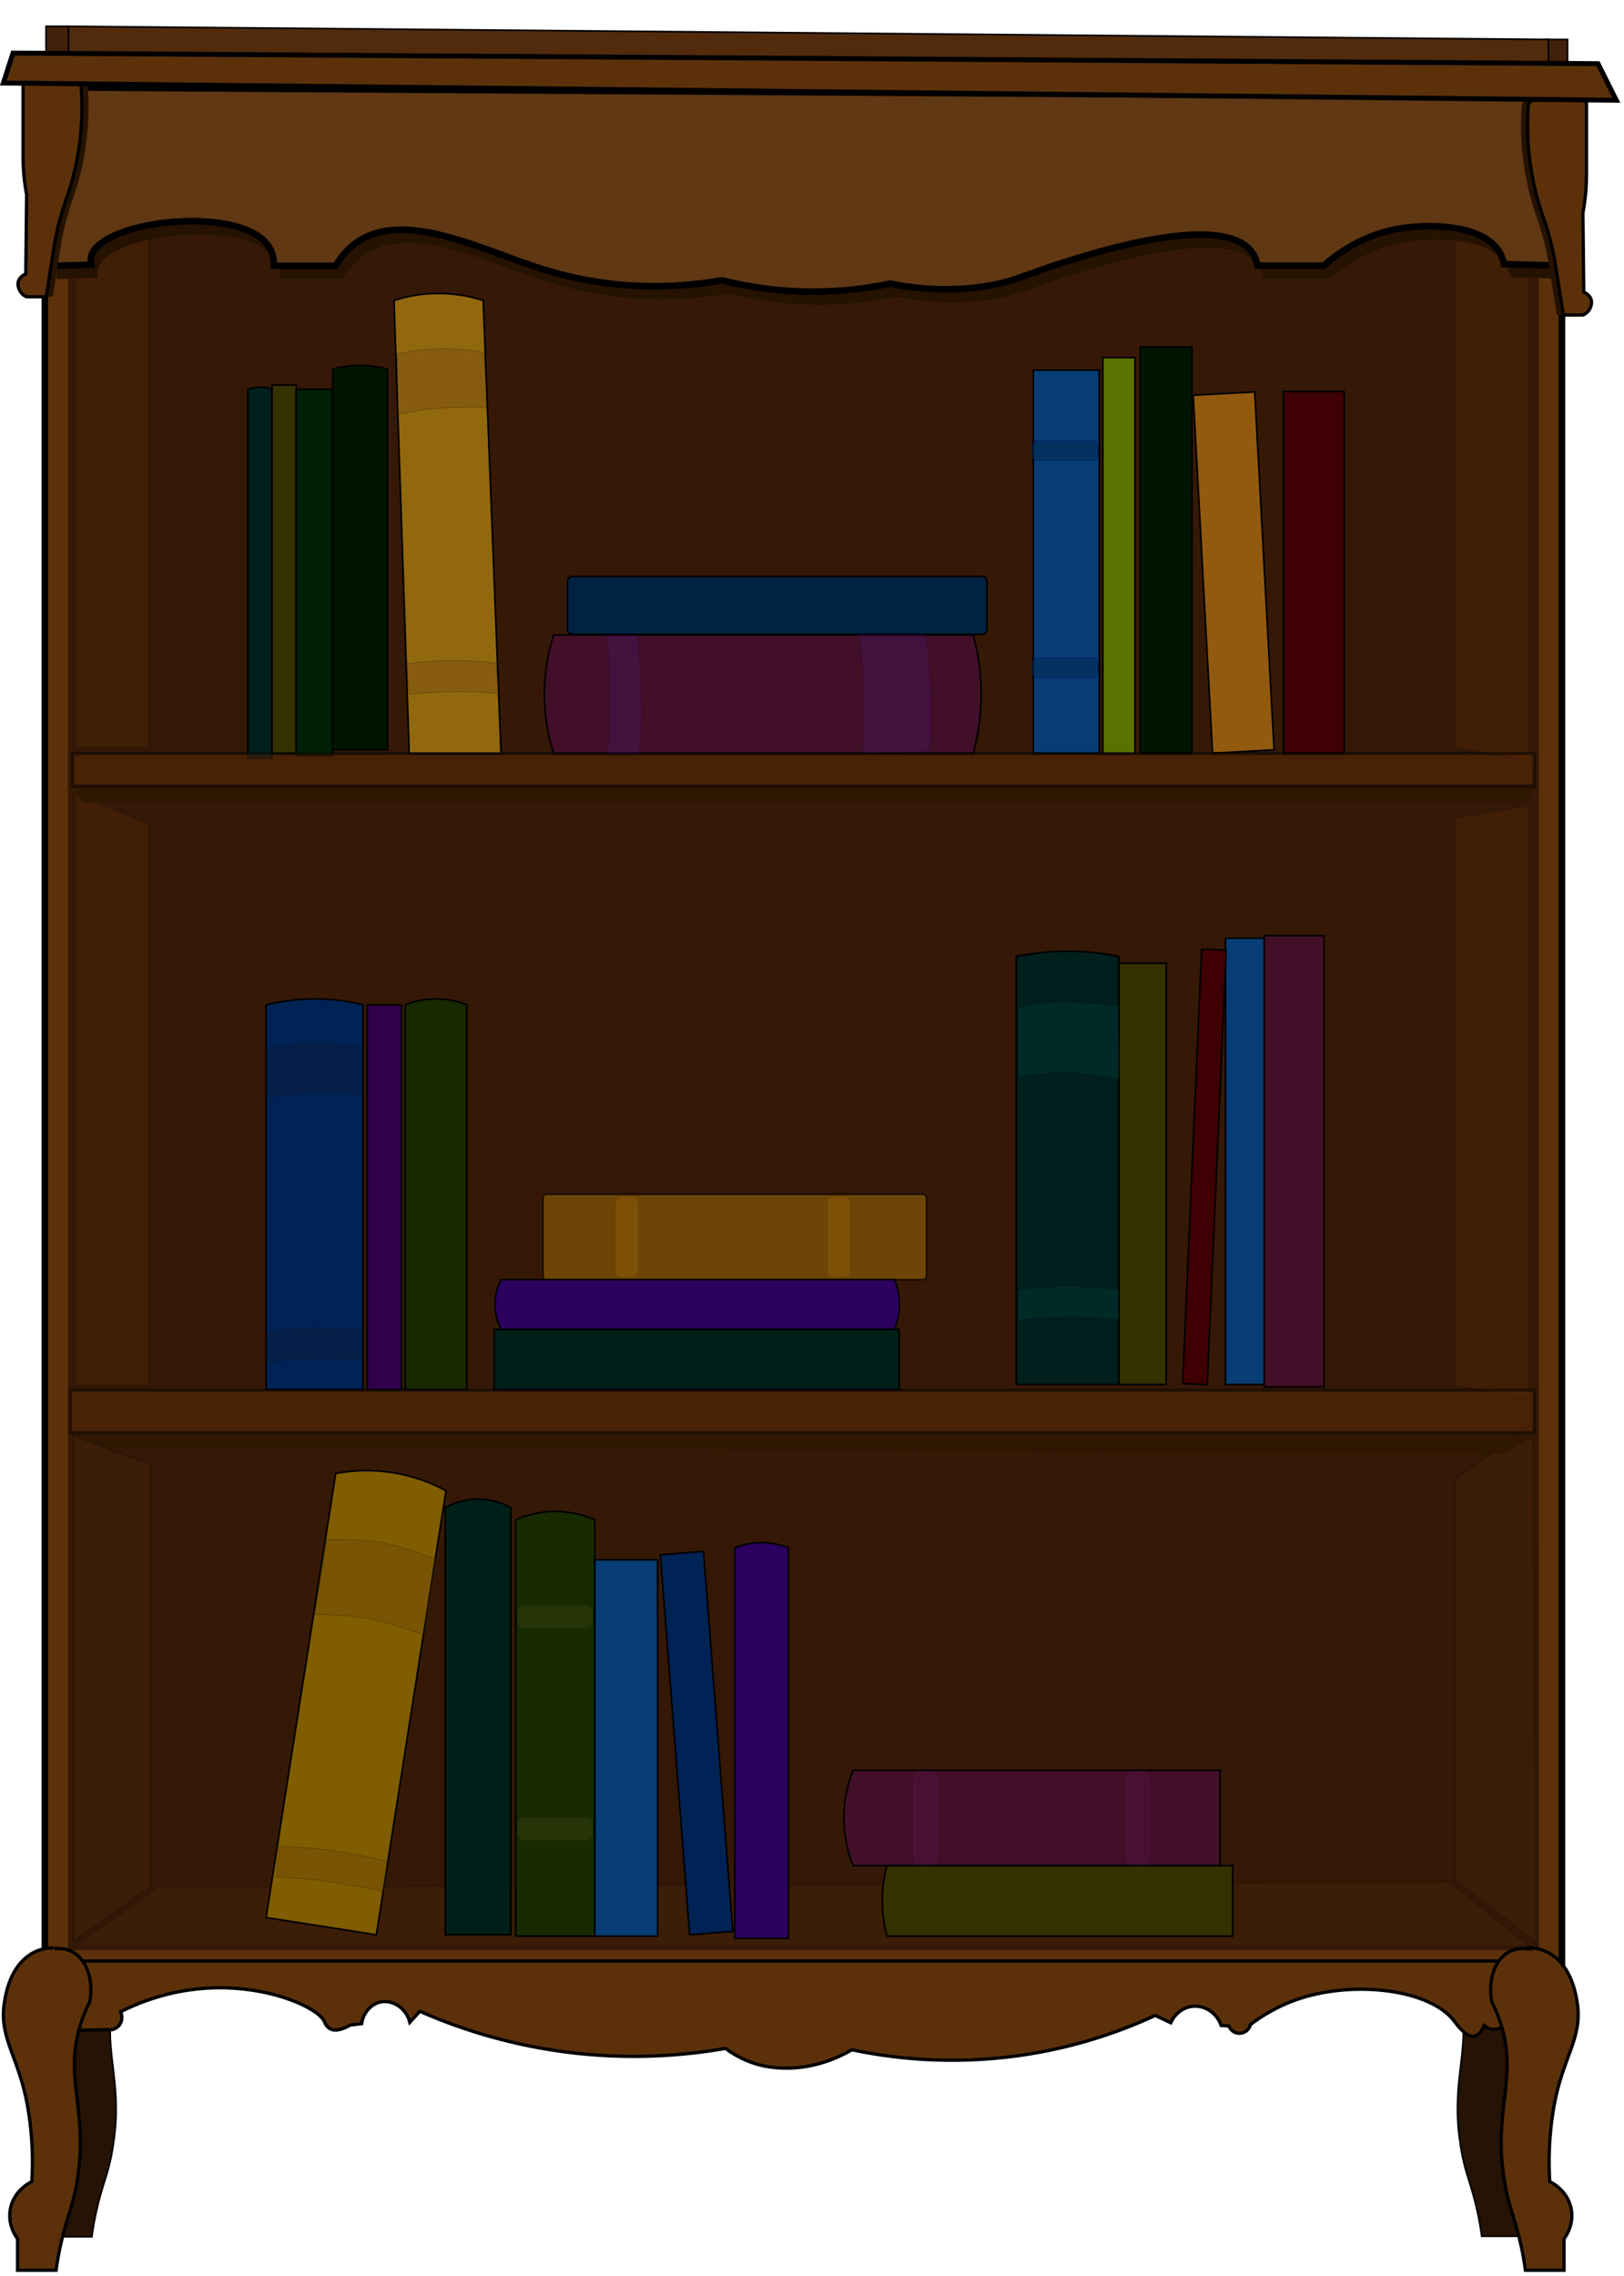 <svg width="247" height="346" viewBox="0 0 247 346" fill="none" xmlns="http://www.w3.org/2000/svg">
<g clip-path="url(#clip0_459_9496)">
<path d="M225.591 291.08C224.281 290.95 223.401 291.29 222.931 291.53C220.751 292.65 219.621 295.72 220.231 299.16C221.161 300.97 221.641 302.49 221.891 303.42C223.791 310.5 221.061 315.16 221.801 323.49C222.001 325.77 222.411 327.75 222.411 327.75C222.921 330.22 223.431 331.38 224.061 333.66C224.471 335.12 224.991 337.26 225.361 339.96C227.321 339.96 229.271 339.96 231.231 339.96V335.18C231.451 334.89 232.791 333.07 232.321 330.62C231.781 327.81 229.311 326.61 229.061 326.49C228.901 323.97 228.841 319.88 229.711 314.98C231.041 307.55 233.991 304.81 233.271 299.51C231.991 290.09 225.271 290.88 225.591 291.08Z" fill="#251305" stroke="black" stroke-width="0.25" stroke-miterlimit="10"/>
<path d="M13.741 291.15C15.051 291.02 15.931 291.36 16.401 291.6C18.581 292.72 19.711 295.79 19.101 299.23C18.171 301.04 17.691 302.56 17.441 303.49C15.541 310.57 18.271 315.23 17.531 323.56C17.331 325.84 16.921 327.82 16.921 327.82C16.411 330.29 15.901 331.45 15.271 333.73C14.861 335.19 14.341 337.33 13.971 340.03H8.101V335.25C7.881 334.96 6.541 333.14 7.011 330.69C7.551 327.88 10.021 326.68 10.271 326.56C10.431 324.04 10.491 319.95 9.621 315.05C8.291 307.62 5.341 304.88 6.061 299.58C7.341 290.16 14.061 290.95 13.741 291.15Z" fill="#251305" stroke="black" stroke-width="0.25" stroke-miterlimit="10"/>
<path d="M235.56 13.28H8.82V297.96H235.56V13.28Z" fill="#42210B" stroke="black" stroke-width="5" stroke-miterlimit="10"/>
<path d="M235.56 13.28H8.82V297.96H235.56V13.28Z" fill="#351906" stroke="#5C310A" stroke-width="3" stroke-miterlimit="10"/>
<path d="M22.75 24.384V113.75H11.25V19.381L22.75 24.384Z" fill="#411E06" stroke="#321806" stroke-width="0.5"/>
<path d="M221.25 27.212L232.75 25.295V115.705L221.25 113.788V27.212Z" fill="#411E06" stroke="#321806" stroke-width="0.5"/>
<path d="M23.971 286.769L11 296H233L220.528 286L23.971 286.769Z" fill="#3C1D08" stroke="#301706" stroke-width="0.5"/>
<path d="M8.619 42.39V15.28L238.179 16.75V42.39C235.369 42.31 232.559 42.23 229.749 42.15C229.659 41.67 229.479 41.03 229.089 40.37C226.519 35.98 218.209 36.07 214.099 36.71C208.409 37.6 204.409 40.54 202.319 42.39H192.259C192.159 41.85 191.939 41 191.309 40.2C186.729 34.34 167.959 40.25 162.809 41.88C156.619 43.83 154.809 45.07 149.609 45.69C144.129 46.34 139.479 45.74 136.349 45.12C132.349 45.96 126.919 46.65 120.559 46.19C116.839 45.92 113.559 45.31 110.809 44.61C106.649 45.34 100.429 45.99 93.049 45.02C89.839 44.6 86.649 43.89 83.459 42.89C74.379 40.04 62.619 33.81 55.339 38.79C53.679 39.92 52.669 41.35 52.069 42.41H42.669C42.679 41.73 42.599 40.69 42.009 39.68C38.089 32.94 16.309 35.44 14.889 40.94C14.749 41.48 14.829 41.97 14.889 42.25C12.809 42.31 10.719 42.36 8.639 42.42L8.619 42.39Z" fill="#251200"/>
<path d="M7.619 40.39V13.28L237.179 14.75V40.39C234.369 40.31 231.559 40.23 228.749 40.15C228.659 39.67 228.479 39.03 228.089 38.37C225.519 33.98 217.209 34.07 213.099 34.71C207.409 35.6 203.409 38.54 201.319 40.39H191.259C191.159 39.85 190.939 39 190.309 38.2C185.729 32.34 166.959 38.25 161.809 39.88C155.619 41.83 153.809 43.07 148.609 43.69C143.129 44.34 138.479 43.74 135.349 43.12C131.349 43.96 125.919 44.65 119.559 44.19C115.839 43.92 112.559 43.31 109.809 42.61C105.649 43.34 99.429 43.99 92.049 43.02C88.839 42.6 85.649 41.89 82.459 40.89C73.379 38.04 61.619 31.81 54.339 36.79C52.679 37.92 51.669 39.35 51.069 40.41H41.669C41.679 39.73 41.599 38.69 41.009 37.68C37.089 30.94 15.309 33.44 13.889 38.94C13.749 39.48 13.829 39.97 13.889 40.25C11.809 40.31 9.719 40.36 7.639 40.42L7.619 40.39Z" fill="#603813" stroke="black" stroke-miterlimit="10"/>
<path d="M12.01 298.09C12.01 302.22 12.01 306.8 12.01 308.63L17.1 308.54C17.26 308.5 17.85 308.32 18.23 307.74C18.8 306.87 18.38 305.89 18.35 305.82C23.59 303.19 28.19 302.48 31.05 302.27C40.61 301.57 48.49 305.25 49.36 307.36C49.42 307.51 49.63 308.1 50.2 308.41C51.1 308.91 52.35 308.38 53.27 307.85C53.85 307.78 54.43 307.71 55.01 307.64C55.24 306.01 56.38 304.7 57.8 304.36C59.65 303.93 61.77 305.21 62.33 307.43C62.84 306.87 63.35 306.32 63.86 305.76C69.06 308.05 76.45 310.65 85.6 311.89C95.8 313.27 104.4 312.44 110.34 311.4C111.3 312.12 112.87 313.12 115.01 313.77C115.4 313.89 117.3 314.45 119.96 314.4C124.21 314.32 127.62 312.74 129.58 311.61C135.36 312.83 144.21 313.97 154.8 312.52C163.69 311.3 170.8 308.66 175.7 306.39C176.49 306.76 177.28 307.13 178.07 307.5C178.7 306.08 180.01 305.11 181.48 304.99C183.3 304.84 185.09 306.04 185.73 307.92C186.12 307.94 186.52 307.97 186.91 307.99C187.18 308.71 187.89 309.17 188.65 309.1C189.39 309.04 190.01 308.5 190.18 307.78C193.2 305.49 195.96 304.38 197.71 303.81C206.15 301.06 217.45 302.43 221.14 307.2C221.61 307.81 222.97 309.78 224.26 309.53C225 309.38 225.46 308.55 225.72 307.93C225.89 308.08 226.33 308.41 226.97 308.49C227.95 308.61 228.65 308.04 228.78 307.93C228.87 304.66 228.97 301.38 229.06 298.11H12.01V298.09Z" fill="#5C310A" stroke="black" stroke-width="0.5" stroke-miterlimit="10"/>
<path d="M134.9 283.62H187.49V294.33H134.9C134.5 292.85 134.12 290.78 134.2 288.3C134.26 286.44 134.56 284.85 134.9 283.61V283.62Z" fill="#353100" stroke="black" stroke-width="0.25" stroke-miterlimit="10"/>
<path d="M41.37 115.23H37.69V59.19C38.08 59.04 38.719 58.85 39.52 58.85C40.33 58.85 40.98 59.04 41.37 59.19V115.23Z" fill="#001F1D" stroke="black" stroke-width="0.25" stroke-miterlimit="10"/>
<path d="M45.049 58.53H41.369V114.57H45.049V58.53Z" fill="#353100" stroke="black" stroke-width="0.25" stroke-miterlimit="10"/>
<path d="M50.621 59.17H45.051V114.9H50.621V59.17Z" fill="#001F07" stroke="black" stroke-width="0.25" stroke-miterlimit="10"/>
<path d="M50.619 114H58.939V56.1C57.959 55.83 56.659 55.58 55.119 55.54C53.259 55.5 51.709 55.8 50.609 56.1V114H50.619Z" fill="#001500" stroke="black" stroke-width="0.25" stroke-miterlimit="10"/>
<path d="M76.21 114.56H62.24L59.93 45.68C61.49 45.17 63.83 44.6 66.72 44.61C69.6 44.61 71.93 45.18 73.49 45.68C74.39 68.64 75.3 91.6 76.2 114.56H76.21Z" fill="#92680F" stroke="black" stroke-width="0.25" stroke-miterlimit="10"/>
<path d="M148.009 114.56H84.21C83.469 112.25 82.65 108.73 82.82 104.4C82.939 101.18 83.579 98.49 84.21 96.53H148.009C148.699 99.02 149.38 102.58 149.21 106.85C149.09 109.91 148.569 112.53 148.009 114.56Z" fill="#420F28" stroke="black" stroke-width="0.25" stroke-miterlimit="10"/>
<path d="M149.311 87.63H87.091C86.654 87.63 86.301 87.984 86.301 88.42V95.65C86.301 96.086 86.654 96.44 87.091 96.44H149.311C149.747 96.44 150.101 96.086 150.101 95.65V88.42C150.101 87.984 149.747 87.63 149.311 87.63Z" fill="#002341" stroke="black" stroke-width="0.25" stroke-miterlimit="10"/>
<path d="M167.19 56.26H157.16V114.56H167.19V56.26Z" fill="#073D74" stroke="black" stroke-width="0.25" stroke-miterlimit="10"/>
<path d="M172.62 54.36H167.74V114.56H172.62V54.36Z" fill="#5B7100" stroke="black" stroke-width="0.25" stroke-miterlimit="10"/>
<path d="M181.29 52.73H173.43V114.56H181.29V52.73Z" fill="#001500" stroke="black" stroke-width="0.25" stroke-miterlimit="10"/>
<path d="M190.833 59.582L181.477 60.089L184.423 114.499L193.78 113.992L190.833 59.582Z" fill="#925A0F" stroke="black" stroke-width="0.25" stroke-miterlimit="10"/>
<path d="M204.439 59.51H195.199V114.56H204.439V59.51Z" fill="#3F0003" stroke="black" stroke-width="0.25" stroke-miterlimit="10"/>
<path d="M201.38 142.24H192.27V210.84H201.38V142.24Z" fill="#420F28" stroke="black" stroke-width="0.25" stroke-miterlimit="10"/>
<path d="M192.271 142.62H186.391V210.46H192.271V142.62Z" fill="#073D74" stroke="black" stroke-width="0.25" stroke-miterlimit="10"/>
<path d="M186.5 144.445L182.764 144.281L179.868 210.328L183.605 210.492L186.5 144.445Z" fill="#3F0003" stroke="black" stroke-width="0.25" stroke-miterlimit="10"/>
<path d="M177.37 146.43H170.18V210.46H177.37V146.43Z" fill="#353100" stroke="black" stroke-width="0.25" stroke-miterlimit="10"/>
<path d="M170.18 210.46H154.58V145.39C156.8 144.94 159.6 144.57 162.83 144.61C165.67 144.64 168.15 144.98 170.17 145.39V210.46H170.18Z" fill="#001F1D" stroke="black" stroke-width="0.25" stroke-miterlimit="10"/>
<path opacity="0.71" d="M140.35 181.56H83.15C82.841 181.56 82.59 181.811 82.59 182.12V193.98C82.59 194.289 82.841 194.54 83.15 194.54H140.35C140.659 194.54 140.91 194.289 140.91 193.98V182.12C140.91 181.811 140.659 181.56 140.35 181.56Z" fill="#865706" stroke="black" stroke-width="0.25" stroke-miterlimit="10"/>
<path d="M136.06 202.1H76.21C75.84 201.36 75.13 199.69 75.33 197.53C75.45 196.21 75.87 195.18 76.21 194.53H136.06C136.37 195.3 136.79 196.6 136.8 198.25C136.81 199.97 136.37 201.31 136.06 202.09V202.1Z" fill="#2B005F" stroke="black" stroke-width="0.25" stroke-miterlimit="10"/>
<path d="M55.211 211.26H40.461V152.76C42.301 152.3 44.731 151.88 47.601 151.85C50.681 151.83 53.281 152.27 55.211 152.76V211.26Z" fill="#002355" stroke="black" stroke-width="0.25" stroke-miterlimit="10"/>
<path d="M61.059 152.77H55.869V211.27H61.059V152.77Z" fill="#30004A" stroke="black" stroke-width="0.25" stroke-miterlimit="10"/>
<path d="M61.641 211.26H70.991V152.76C70.001 152.36 68.281 151.81 66.091 151.85C64.141 151.88 62.591 152.37 61.641 152.76V211.26Z" fill="#172A00" stroke="black" stroke-width="0.25" stroke-miterlimit="10"/>
<path d="M136.76 202.1H75.15V211.32H136.76V202.1Z" fill="#001F18" stroke="black" stroke-width="0.25" stroke-miterlimit="10"/>
<path d="M57.241 294.13L40.471 291.5L51.061 224C52.941 223.65 55.621 223.36 58.781 223.74C62.841 224.23 65.941 225.61 67.831 226.63C64.301 249.13 60.771 271.63 57.241 294.13Z" fill="#7F5D00" stroke="black" stroke-width="0.25" stroke-miterlimit="10"/>
<path d="M77.691 294.13H67.721V229.18C68.541 228.73 70.161 227.98 72.331 227.9C74.921 227.81 76.851 228.72 77.691 229.18V294.13Z" fill="#001F18" stroke="black" stroke-width="0.25" stroke-miterlimit="10"/>
<path d="M78.439 294.33H90.469V231.03C89.26 230.5 87.04 229.72 84.18 229.77C81.609 229.82 79.609 230.52 78.439 231.03V294.33Z" fill="#172A00" stroke="black" stroke-width="0.25" stroke-miterlimit="10"/>
<path d="M100.021 237.13H90.471V294.33H100.021V237.13Z" fill="#073D74" stroke="black" stroke-width="0.25" stroke-miterlimit="10"/>
<path d="M107.008 235.848L100.438 236.354L104.883 294.123L111.453 293.617L107.008 235.848Z" fill="#002355" stroke="black" stroke-width="0.25" stroke-miterlimit="10"/>
<path d="M111.75 294.67H119.92V235.33C119.1 234.98 117.64 234.49 115.77 234.5C113.97 234.51 112.56 234.98 111.75 235.33V294.67Z" fill="#2B005F" stroke="black" stroke-width="0.25" stroke-miterlimit="10"/>
<path d="M22.75 125.167V210.75H11.25V120.375L22.75 125.167Z" fill="#411E06" stroke="#321806" stroke-width="0.5"/>
<path d="M221.25 124.212L232.75 122.295V212.705L221.25 210.788V124.212Z" fill="#411E06" stroke="#321806" stroke-width="0.5"/>
<path d="M22.85 286.922L11.15 295.21V218.216L22.85 222.604V286.922Z" fill="#3C1D08" stroke="#2C1505" stroke-width="0.3"/>
<path d="M221.25 224.754L233.233 216.474L233.747 295.49L221.25 285.877V224.754Z" fill="#3C1D08" stroke="#301706" stroke-width="0.5"/>
<path d="M11 119L234 119.3L231.996 122H12.503L11 119Z" fill="#2F1701"/>
<path d="M11 218H234L228.5 221L16.5 220L11 218Z" fill="#2F1701"/>
<path d="M185.561 283.62H129.741C129.121 282.07 128.301 279.41 128.361 276.05C128.411 273.01 129.151 270.61 129.741 269.12H185.561V283.63V283.62Z" fill="#420F28" stroke="black" stroke-width="0.25" stroke-miterlimit="10"/>
<path opacity="0.46" d="M233.379 114.56H11.039V119.51H233.379V114.56Z" fill="#5F2D07" stroke="black" stroke-width="0.5" stroke-miterlimit="10"/>
<path opacity="0.46" d="M233.381 211.33H10.721V217.79H233.381V211.33Z" fill="#5F2D07" stroke="black" stroke-width="0.5" stroke-miterlimit="10"/>
<path d="M7 8.49V4L10.41 4V8.49H7Z" fill="#42210B" stroke="black" stroke-width="0.25" stroke-miterlimit="10"/>
<path d="M235 10.49V6L238.41 6V10.49H235Z" fill="#42210B" stroke="black" stroke-width="0.25" stroke-miterlimit="10"/>
<path d="M235.5 6L10.41 4V8.49L235.56 10.76L235.5 6Z" fill="#522B0D" stroke="black" stroke-width="0.25" stroke-miterlimit="10"/>
<path d="M8.299 296.24C9.609 296.11 10.489 296.45 10.959 296.69C13.139 297.81 14.269 300.88 13.659 304.32C12.729 306.13 12.249 307.65 11.999 308.58C10.099 315.66 12.829 320.32 12.089 328.65C11.889 330.93 11.479 332.91 11.479 332.91C10.969 335.38 10.459 336.54 9.829 338.82C9.419 340.28 8.899 342.42 8.529 345.12H2.669V340.34C2.449 340.05 1.109 338.23 1.579 335.78C2.119 332.97 4.589 331.77 4.839 331.65C4.999 329.13 5.059 325.04 4.189 320.14C2.859 312.71 -0.091 309.97 0.629 304.67C1.909 295.25 8.629 296.04 8.309 296.24H8.299Z" fill="#5C310A" stroke="black" stroke-width="0.5" stroke-miterlimit="10"/>
<path d="M232.239 296.24C230.929 296.11 230.049 296.45 229.579 296.69C227.399 297.81 226.269 300.88 226.879 304.32C227.809 306.13 228.289 307.65 228.539 308.58C230.439 315.66 227.709 320.32 228.449 328.65C228.649 330.93 229.059 332.91 229.059 332.91C229.569 335.38 230.079 336.54 230.709 338.82C231.119 340.28 231.639 342.42 232.009 345.12C233.969 345.12 235.919 345.12 237.879 345.12V340.34C238.099 340.05 239.439 338.23 238.969 335.78C238.429 332.97 235.959 331.77 235.709 331.65C235.549 329.13 235.489 325.04 236.359 320.14C237.689 312.71 240.639 309.97 239.919 304.67C238.639 295.25 231.919 296.04 232.239 296.24Z" fill="#5C310A" stroke="black" stroke-width="0.5" stroke-miterlimit="10"/>
<path d="M4.51 12.56V23.84C4.51 25.77 4.69 27.7 5.05 29.6C5.05 29.6 5.05 29.61 5.05 29.62L4.92 41.61C4.92 41.61 4.9 41.68 4.86 41.69C4.48 41.81 3.73 42.34 3.74 43.17C3.74 44.01 4.25 44.78 5.02 45.12C5.03 45.12 5.05 45.12 5.06 45.12H7.95C7.95 45.12 8.03 45.09 8.04 45.04C8.44 42.49 8.84 39.94 9.24 37.39C9.64 34.84 10.29 32.52 11.11 30.17C12.04 27.52 12.86 24.32 13.24 20.64C13.51 17.99 13.51 15.58 13.36 13.49C13.36 13.44 13.42 13.08 13.16 12.77C13 12.58 12.75 12.46 12.48 12.46H4.6C4.6 12.46 4.51 12.5 4.51 12.55V12.56Z" fill="#251200"/>
<path d="M3.51 12.56V23.84C3.51 25.77 3.69 27.7 4.05 29.6C4.05 29.6 4.05 29.61 4.05 29.62L3.92 41.61C3.92 41.61 3.9 41.68 3.86 41.69C3.48 41.81 2.73 42.34 2.74 43.17C2.74 44.01 3.25 44.78 4.02 45.12C4.03 45.12 4.05 45.12 4.06 45.12H6.95C6.95 45.12 7.03 45.09 7.04 45.04C7.44 42.49 7.84 39.94 8.24 37.39C8.64 34.84 9.29 32.52 10.11 30.17C11.04 27.52 11.86 24.32 12.24 20.64C12.51 17.99 12.51 15.58 12.36 13.49C12.36 13.44 12.42 13.08 12.16 12.77C12 12.58 11.75 12.46 11.48 12.46H3.6C3.6 12.46 3.51 12.5 3.51 12.55V12.56Z" fill="#5C310A" stroke="black" stroke-width="0.5" stroke-miterlimit="10"/>
<path d="M240.291 15.33V26.61C240.291 28.54 240.111 30.47 239.751 32.37C239.751 32.37 239.751 32.38 239.751 32.39L239.881 44.38C239.881 44.38 239.901 44.45 239.941 44.46C240.321 44.58 241.071 45.11 241.061 45.94C241.061 46.78 240.551 47.55 239.781 47.89C239.771 47.89 239.751 47.89 239.741 47.89H236.851C236.851 47.89 236.771 47.86 236.761 47.81C236.361 45.26 235.961 42.71 235.561 40.16C235.171 37.7 234.511 35.29 233.691 32.94C232.761 30.29 231.941 27.09 231.561 23.41C231.291 20.76 231.291 18.35 231.441 16.26C231.441 16.21 231.381 15.85 231.641 15.54C231.801 15.35 232.051 15.23 232.321 15.23H240.231C240.231 15.23 240.321 15.27 240.321 15.32L240.291 15.33Z" fill="#251200"/>
<path d="M241.291 15.33V26.61C241.291 28.54 241.111 30.47 240.751 32.37C240.751 32.37 240.751 32.38 240.751 32.39L240.881 44.38C240.881 44.38 240.901 44.45 240.941 44.46C241.321 44.58 242.071 45.11 242.061 45.94C242.061 46.78 241.551 47.55 240.781 47.89C240.771 47.89 240.751 47.89 240.741 47.89H237.851C237.851 47.89 237.771 47.86 237.761 47.81C237.361 45.26 236.961 42.71 236.561 40.16C236.171 37.7 235.511 35.29 234.691 32.94C233.761 30.29 232.941 27.09 232.561 23.41C232.291 20.76 232.291 18.35 232.441 16.26C232.441 16.21 232.381 15.85 232.641 15.54C232.801 15.35 233.051 15.23 233.321 15.23H241.231C241.231 15.23 241.321 15.27 241.321 15.32L241.291 15.33Z" fill="#5C310A" stroke="black" stroke-width="0.5" stroke-miterlimit="10"/>
<path opacity="0.23" d="M74 62C72.24 61.75 70.21 61.94 67.5 62C64.95 62.05 62.17 62.7 60.5 63L60.4 53.83C61.93 53.47 64.15 53.07 66.87 53.01C69.68 52.95 72 53.29 73.57 53.6L74 60V62Z" fill="#603813" stroke="black" stroke-width="0.12" stroke-miterlimit="10"/>
<path opacity="0.23" d="M75.911 105.41C74.091 105.25 71.701 105.12 68.891 105.15C66.251 105.18 64.011 105.36 62.281 105.55L61.801 100.93C63.381 100.7 65.681 100.45 68.501 100.42C71.411 100.39 73.801 100.59 75.431 100.79L75.911 105.41Z" fill="#603813" stroke="black" stroke-width="0.12" stroke-miterlimit="10"/>
<path opacity="0.23" d="M64.5 248.5C62.81 247.94 58.44 246.42 55.76 245.99C53.24 245.59 49.51 245.43 47.82 245.43L49.77 234.07C51.34 233.98 55.14 234.03 57.83 234.46C60.61 234.9 64.96 236.54 66.45 237.13L65.5 244L64.5 248.5Z" fill="#603813" stroke="black" stroke-width="0.12" stroke-miterlimit="10"/>
<path opacity="0.23" d="M58.59 287.62C56.83 287.14 53.33 286.58 50.56 286.12C47.96 285.68 43.83 285.46 42.09 285.33L42.44 280.7C44.03 280.76 48.23 280.92 51.01 281.39C53.88 281.87 57.37 282.5 58.94 282.99L58.59 287.62Z" fill="#603813" stroke="black" stroke-width="0.12" stroke-miterlimit="10"/>
<path opacity="0.23" d="M55.211 166.44C53.451 166.19 50.031 166.17 47.321 166.23C44.771 166.28 42.141 166.56 40.471 166.86V159.48C42.001 159.12 44.221 158.72 46.941 158.66C49.751 158.6 53.641 158.89 55.211 159.21V166.43V166.44Z" fill="#1B1422" stroke="black" stroke-width="0.12" stroke-miterlimit="10"/>
<path opacity="0.23" d="M55.211 206.81C53.391 206.65 50.681 206.58 47.871 206.61C45.231 206.64 42.191 206.82 40.461 207.01V202.42C42.041 202.19 44.661 201.92 47.481 201.89C50.391 201.86 53.581 202.05 55.211 202.25V206.82V206.81Z" fill="#1B1422" stroke="black" stroke-width="0.12" stroke-miterlimit="10"/>
<path opacity="0.23" d="M170.251 164C168.491 163.75 164.371 163.04 161.661 163.09C159.111 163.14 156.481 163.42 154.811 163.72V153.13C156.341 152.77 158.561 152.37 161.281 152.31C164.091 152.25 168.601 152.68 170.181 153L170.251 160.78V164Z" fill="#01504B" stroke="black" stroke-width="0.12" stroke-miterlimit="10"/>
<path opacity="0.23" d="M170.181 200.61C168.361 200.45 165.021 200.23 162.221 200.27C159.581 200.3 156.541 200.48 154.811 200.67V196.08C156.391 195.85 159.011 195.58 161.831 195.55C164.741 195.52 168.561 195.86 170.191 196.05V200.62L170.181 200.61Z" fill="#01504B" stroke="black" stroke-width="0.12" stroke-miterlimit="10"/>
<path opacity="0.23" d="M131 114.5C131.78 113.06 131.31 97.88 130.5 96.46H140.65C141.51 97.76 142.03 112.94 141.27 114.29L131 114.5Z" fill="#50168D" stroke="black" stroke-width="0.12" stroke-miterlimit="10"/>
<path opacity="0.23" d="M92.34 114.56C92.99 112.12 92.69 98.92 92.32 96.53H96.86C97.48 98.45 97.98 112.46 97.13 114.56C95.49 114.56 93.98 114.56 92.34 114.56Z" fill="#50168D" stroke="black" stroke-width="0.12" stroke-miterlimit="10"/>
<path opacity="0.59" d="M96.129 181.86H94.509C93.973 181.86 93.539 182.294 93.539 182.83V193.27C93.539 193.806 93.973 194.24 94.509 194.24H96.129C96.665 194.24 97.099 193.806 97.099 193.27V182.83C97.099 182.294 96.665 181.86 96.129 181.86Z" fill="#865906" stroke="#633C00" stroke-width="0.11" stroke-miterlimit="10"/>
<path opacity="0.59" d="M167 69.183V67.817C167 67.366 166.649 67 166.216 67H157.784C157.351 67 157 67.366 157 67.817V69.183C157 69.634 157.351 70 157.784 70H166.216C166.649 70 167 69.634 167 69.183Z" fill="#022B54" stroke="#000A63" stroke-width="0.11" stroke-miterlimit="10"/>
<path opacity="0.59" d="M128.379 181.85H126.759C126.223 181.85 125.789 182.284 125.789 182.82V193.28C125.789 193.816 126.223 194.25 126.759 194.25H128.379C128.915 194.25 129.349 193.816 129.349 193.28V182.82C129.349 182.284 128.915 181.85 128.379 181.85Z" fill="#865906" stroke="#633C00" stroke-width="0.11" stroke-miterlimit="10"/>
<path opacity="0.59" d="M167 102.183V100.817C167 100.366 166.65 100 166.218 100H157.782C157.35 100 157 100.366 157 100.817V102.183C157 102.634 157.35 103 157.782 103H166.218C166.65 103 167 102.634 167 102.183Z" fill="#022B54" stroke="#000A63" stroke-width="0.11" stroke-miterlimit="10"/>
<path d="M141.581 269.47H140.081C139.512 269.47 139.051 269.931 139.051 270.5V282.28C139.051 282.849 139.512 283.31 140.081 283.31H141.581C142.15 283.31 142.611 282.849 142.611 282.28V270.5C142.611 269.931 142.15 269.47 141.581 269.47Z" fill="#4A1031" stroke="#4C1445" stroke-width="0.11" stroke-miterlimit="10"/>
<path d="M173.841 269.46H172.341C171.772 269.46 171.311 269.921 171.311 270.49V282.29C171.311 282.859 171.772 283.32 172.341 283.32H173.841C174.409 283.32 174.871 282.859 174.871 282.29V270.49C174.871 269.921 174.409 269.46 173.841 269.46Z" fill="#4A1031" stroke="#4C1445" stroke-width="0.11" stroke-miterlimit="10"/>
<path d="M90.17 246.64V244.96C90.17 244.441 89.749 244.02 89.23 244.02H79.61C79.091 244.02 78.67 244.441 78.67 244.96V246.64C78.67 247.159 79.091 247.58 79.61 247.58H89.23C89.749 247.58 90.17 247.159 90.17 246.64Z" fill="#273407" stroke="#132900" stroke-width="0.11" stroke-miterlimit="10"/>
<path d="M90.18 278.89V277.21C90.18 276.691 89.759 276.27 89.24 276.27H79.6C79.081 276.27 78.66 276.691 78.66 277.21V278.89C78.66 279.409 79.081 279.83 79.6 279.83H89.24C89.759 279.83 90.18 279.409 90.18 278.89Z" fill="#273407" stroke="#132900" stroke-width="0.11" stroke-miterlimit="10"/>
<path d="M1.98 8.07L0.51 12.62L245.83 15.24L243.05 9.68L1.98 8.07Z" fill="#5C310A" stroke="black" stroke-width="0.75" stroke-miterlimit="10"/>
</g>
<defs>
<clipPath id="clip0_459_9496">
<rect width="246.44" height="345.37" fill="white"/>
</clipPath>
</defs>
</svg>
